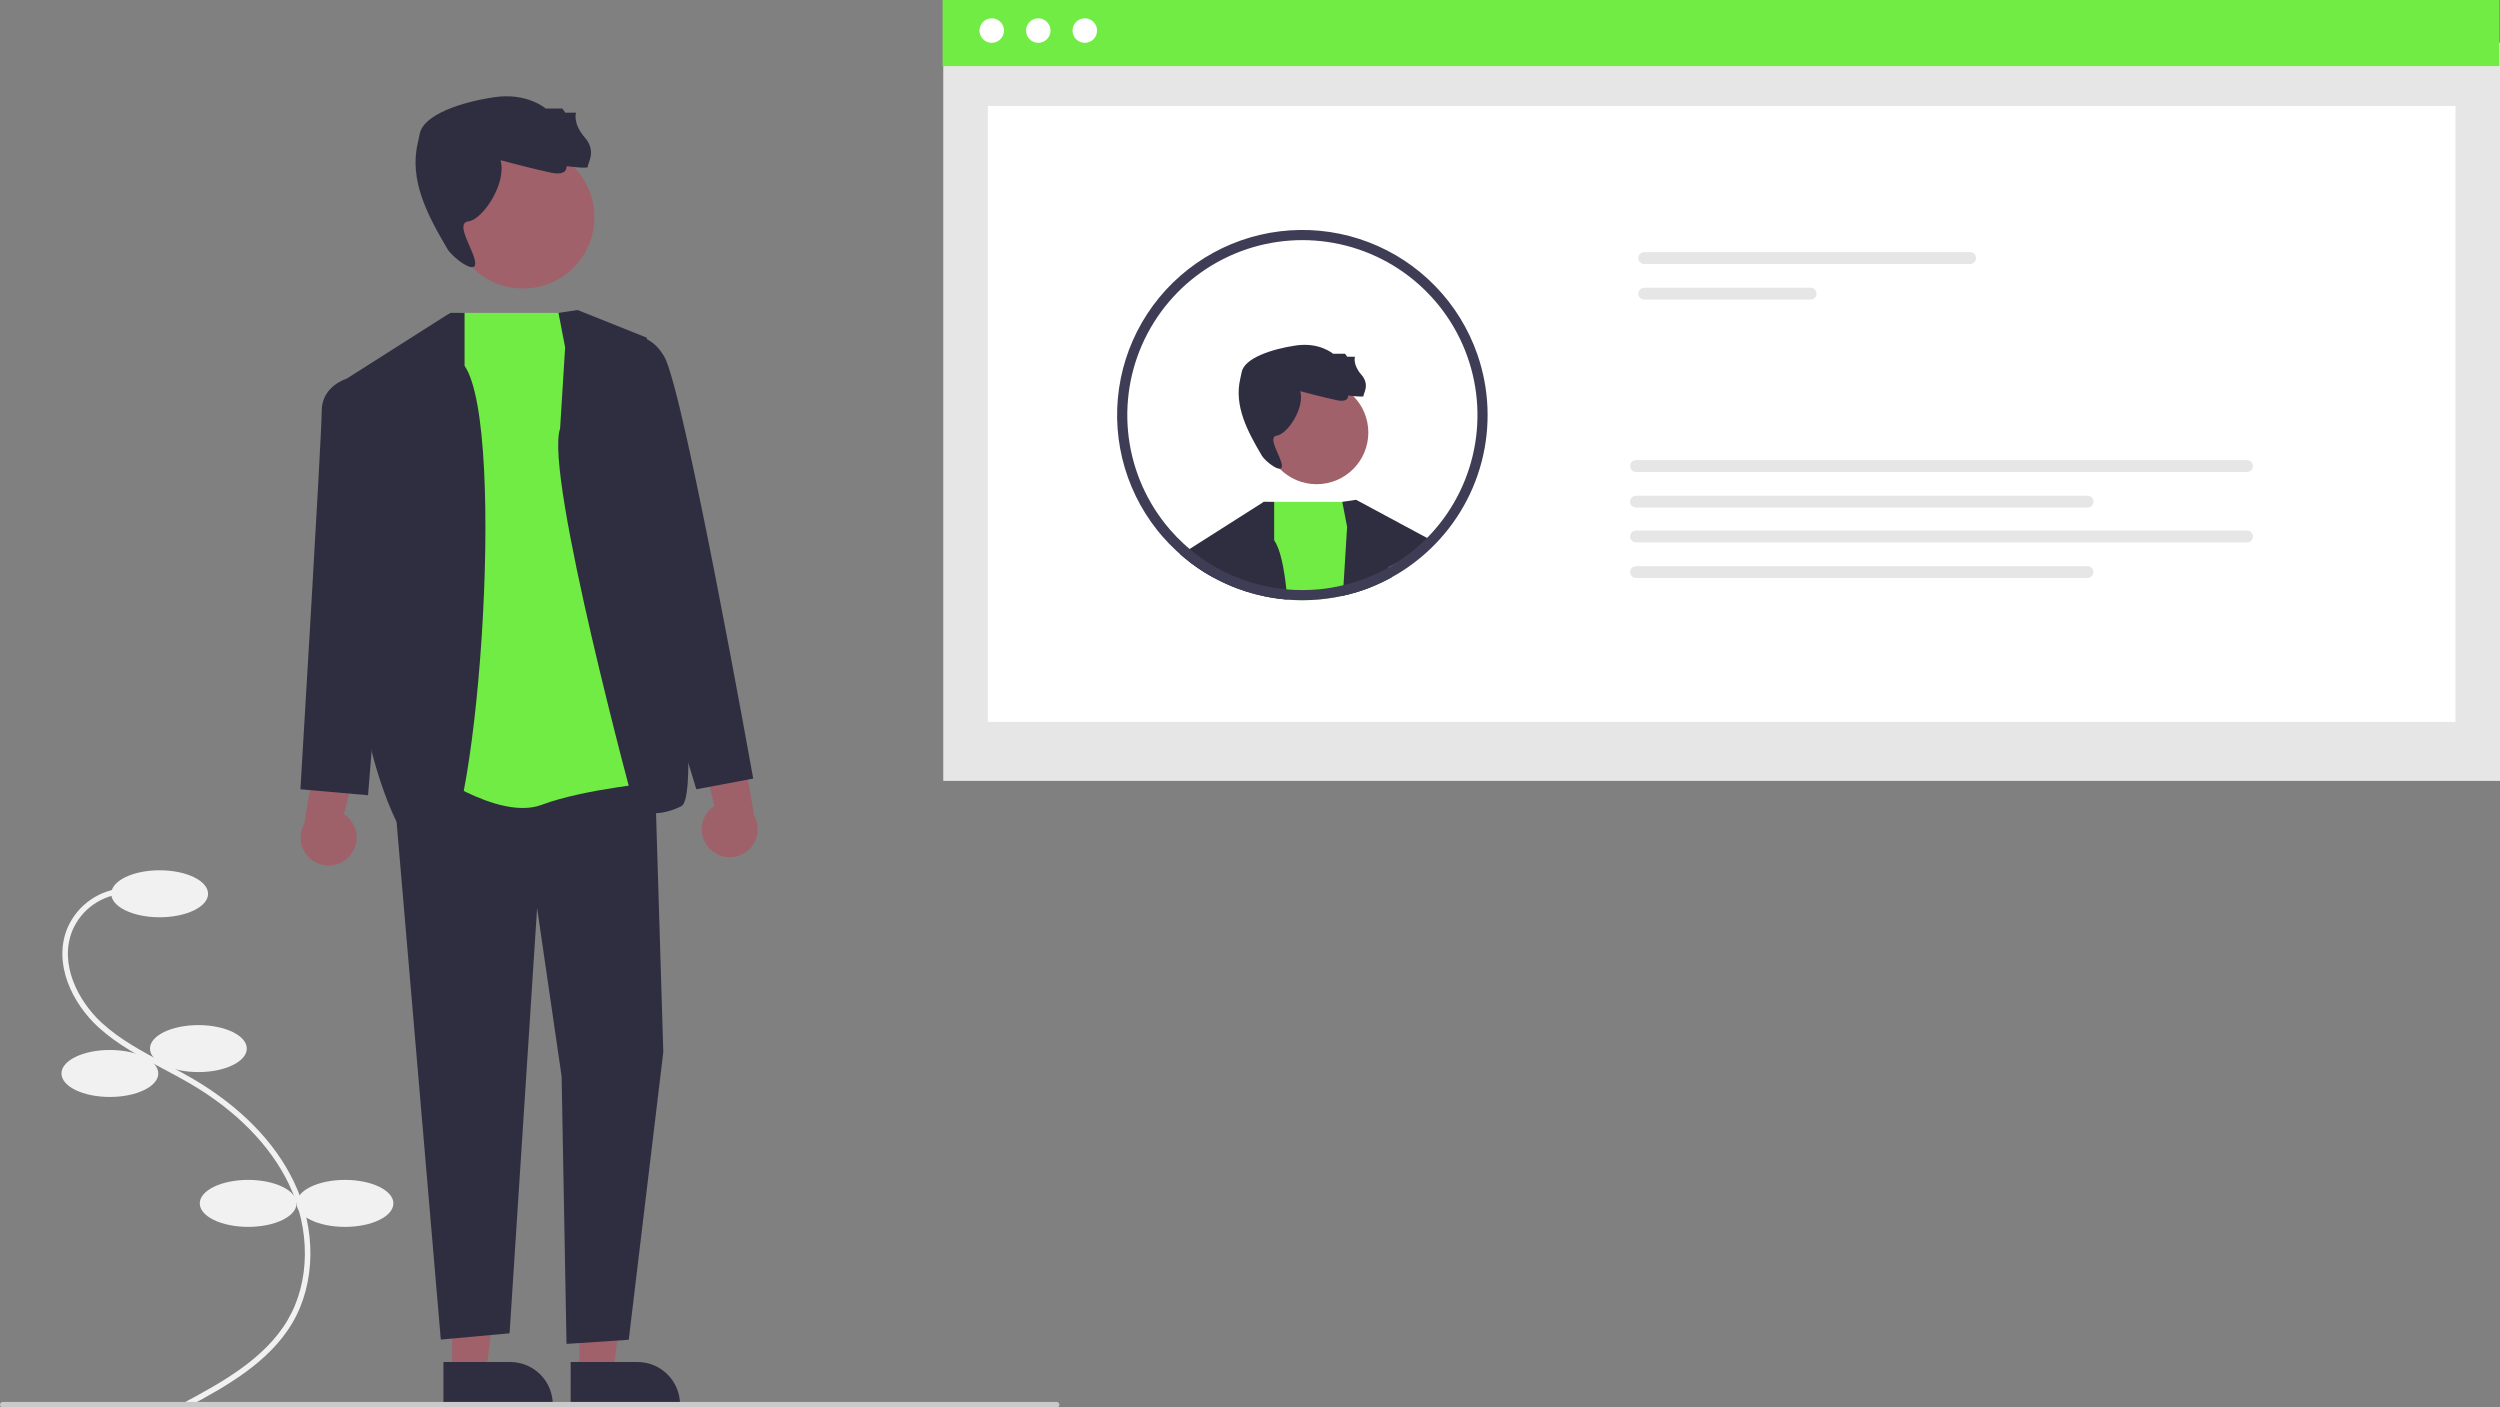 <svg width="508" height="286" viewBox="0 0 508 286" fill="none" xmlns="http://www.w3.org/2000/svg">
<rect x="0" y="0" width="508" height="286" fill="#808080" stroke="none"/>
<g clip-path="url(#clip0_60_344)">
<path d="M38.22 285.857L37.686 284.869C44.854 280.994 53.775 276.173 58.435 268.26C63.028 260.46 63.131 249.868 58.704 240.617C54.936 232.744 48.014 225.691 38.688 220.219C36.848 219.14 34.917 218.117 33.05 217.128C28.535 214.737 23.867 212.264 20.018 208.756C14.717 203.925 10.706 195.817 13.696 188.595C14.679 186.29 16.289 184.307 18.344 182.87C20.398 181.434 22.814 180.602 25.318 180.469L25.381 181.591C23.088 181.712 20.874 182.474 18.991 183.789C17.109 185.105 15.633 186.921 14.731 189.032C11.953 195.743 15.765 203.359 20.776 207.926C24.52 211.338 29.124 213.777 33.576 216.135C35.454 217.13 37.397 218.159 39.257 219.25C48.778 224.836 55.853 232.056 59.718 240.132C64.305 249.715 64.184 260.712 59.404 268.83C54.585 277.012 45.511 281.917 38.22 285.857Z" fill="#F1F1F1"/>
<path d="M32.443 186.39C37.875 186.39 42.279 184.252 42.279 181.615C42.279 178.979 37.875 176.841 32.443 176.841C27.01 176.841 22.606 178.979 22.606 181.615C22.606 184.252 27.01 186.39 32.443 186.39Z" fill="#F1F1F1"/>
<path d="M40.311 217.847C45.744 217.847 50.147 215.71 50.147 213.073C50.147 210.436 45.744 208.298 40.311 208.298C34.879 208.298 30.475 210.436 30.475 213.073C30.475 215.71 34.879 217.847 40.311 217.847Z" fill="#F1F1F1"/>
<path d="M22.325 222.903C27.758 222.903 32.162 220.765 32.162 218.128C32.162 215.491 27.758 213.354 22.325 213.354C16.893 213.354 12.489 215.491 12.489 218.128C12.489 220.765 16.893 222.903 22.325 222.903Z" fill="#F1F1F1"/>
<path d="M50.428 249.303C55.861 249.303 60.265 247.166 60.265 244.529C60.265 241.892 55.861 239.754 50.428 239.754C44.996 239.754 40.592 241.892 40.592 244.529C40.592 247.166 44.996 249.303 50.428 249.303Z" fill="#F1F1F1"/>
<path d="M70.101 249.303C75.533 249.303 79.937 247.166 79.937 244.529C79.937 241.892 75.533 239.754 70.101 239.754C64.668 239.754 60.265 241.892 60.265 244.529C60.265 247.166 64.668 249.303 70.101 249.303Z" fill="#F1F1F1"/>
<path d="M508 8.667H191.671V158.679H508V8.667Z" fill="#E6E6E6"/>
<path d="M498.955 21.531H200.717V146.691H498.955V21.531Z" fill="white"/>
<path d="M507.865 0H191.536V13.43H507.865V0Z" fill="#70EC44"/>
<path d="M201.523 8.701C202.898 8.701 204.014 7.587 204.014 6.212C204.014 4.837 202.898 3.723 201.523 3.723C200.147 3.723 199.032 4.837 199.032 6.212C199.032 7.587 200.147 8.701 201.523 8.701Z" fill="white"/>
<path d="M210.977 8.701C212.353 8.701 213.468 7.587 213.468 6.212C213.468 4.837 212.353 3.723 210.977 3.723C209.601 3.723 208.486 4.837 208.486 6.212C208.486 7.587 209.601 8.701 210.977 8.701Z" fill="white"/>
<path d="M220.432 8.701C221.807 8.701 222.923 7.587 222.923 6.212C222.923 4.837 221.807 3.723 220.432 3.723C219.056 3.723 217.941 4.837 217.941 6.212C217.941 7.587 219.056 8.701 220.432 8.701Z" fill="white"/>
<path d="M334.111 51.233C333.791 51.233 333.484 51.361 333.257 51.587C333.031 51.813 332.904 52.12 332.904 52.439C332.904 52.759 333.031 53.066 333.257 53.292C333.484 53.518 333.791 53.645 334.111 53.645H400.324C400.644 53.645 400.951 53.518 401.178 53.292C401.404 53.066 401.531 52.759 401.531 52.439C401.531 52.12 401.404 51.813 401.178 51.587C400.951 51.361 400.644 51.233 400.324 51.233H334.111Z" fill="#E6E6E6"/>
<path d="M334.111 58.471C333.791 58.471 333.485 58.599 333.259 58.825C333.034 59.051 332.907 59.357 332.907 59.677C332.907 59.996 333.034 60.302 333.259 60.529C333.485 60.755 333.791 60.882 334.111 60.883H367.914C368.234 60.882 368.54 60.755 368.766 60.529C368.992 60.302 369.118 59.996 369.118 59.677C369.118 59.357 368.992 59.051 368.766 58.825C368.54 58.599 368.234 58.471 367.914 58.471H334.111Z" fill="#E6E6E6"/>
<path d="M332.445 93.496C332.124 93.496 331.818 93.623 331.591 93.849C331.365 94.076 331.238 94.382 331.238 94.702C331.238 95.022 331.365 95.329 331.591 95.555C331.818 95.781 332.124 95.908 332.445 95.908H456.595C456.916 95.908 457.222 95.781 457.449 95.555C457.675 95.329 457.802 95.022 457.802 94.702C457.802 94.382 457.675 94.076 457.449 93.849C457.222 93.623 456.916 93.496 456.595 93.496H332.445Z" fill="#E6E6E6"/>
<path d="M332.445 100.732C332.125 100.733 331.819 100.86 331.593 101.087C331.367 101.313 331.24 101.619 331.24 101.938C331.24 102.258 331.367 102.564 331.593 102.79C331.819 103.016 332.125 103.144 332.445 103.144H424.185C424.505 103.144 424.811 103.016 425.037 102.79C425.263 102.564 425.389 102.258 425.389 101.938C425.389 101.619 425.263 101.313 425.037 101.087C424.811 100.86 424.505 100.733 424.185 100.732H332.445Z" fill="#E6E6E6"/>
<path d="M332.445 107.805C332.125 107.805 331.819 107.933 331.593 108.159C331.367 108.385 331.24 108.691 331.24 109.011C331.24 109.33 331.367 109.636 331.593 109.862C331.819 110.089 332.125 110.216 332.445 110.217H456.596C456.915 110.216 457.221 110.089 457.447 109.862C457.673 109.636 457.8 109.33 457.8 109.011C457.8 108.691 457.673 108.385 457.447 108.159C457.221 107.933 456.915 107.805 456.596 107.805H332.445Z" fill="#E6E6E6"/>
<path d="M332.445 115.041C332.125 115.042 331.819 115.169 331.593 115.395C331.367 115.621 331.24 115.928 331.24 116.247C331.24 116.566 331.367 116.873 331.593 117.099C331.819 117.325 332.125 117.452 332.445 117.453H424.185C424.505 117.452 424.811 117.325 425.037 117.099C425.263 116.873 425.389 116.566 425.389 116.247C425.389 115.928 425.263 115.621 425.037 115.395C424.811 115.169 424.505 115.042 424.185 115.041H332.445Z" fill="#E6E6E6"/>
<path d="M267.537 98.39C273.341 98.39 278.045 93.688 278.045 87.889C278.045 82.089 273.341 77.388 267.537 77.388C261.734 77.388 257.03 82.089 257.03 87.889C257.03 93.688 261.734 98.39 267.537 98.39Z" fill="#A0616A"/>
<path d="M264.21 79.488C264.21 79.488 269.114 80.801 271.653 81.326C274.192 81.851 273.93 80.363 273.93 80.363C273.93 80.363 277.257 80.801 277.082 80.451C276.907 80.101 278.483 78.263 276.644 76.163C274.805 74.062 275.33 72.487 275.33 72.487H273.754L273.317 71.875H270.865C270.865 71.875 268.154 69.499 263.338 70.199C258.522 70.9 252.827 72.75 252.302 75.638C252.23 76.029 252.137 76.465 252.028 76.924C250.711 82.481 253.509 87.679 256.411 92.598C257.124 93.807 260.574 96.442 260.486 94.634C260.398 92.826 257.38 88.764 259.482 88.501C261.583 88.239 265.173 82.901 264.21 79.488Z" fill="#2F2E41"/>
<path d="M261.577 121.837C259.548 121.674 257.537 121.344 255.563 120.849L255.674 118.755L256.594 102.104L256.602 101.977H275.111L278.016 117.308L278.408 119.376C277.641 119.674 276.866 119.955 276.074 120.202C276.065 120.202 276.065 120.211 276.057 120.211C274.958 120.551 273.842 120.849 272.718 121.096C271.223 121.418 269.709 121.651 268.186 121.794C267.009 121.911 265.827 121.968 264.643 121.964C263.621 121.964 262.59 121.922 261.577 121.837Z" fill="#70EC44"/>
<path d="M249.677 118.875C248.911 118.543 248.17 118.185 247.437 117.811L247.122 117.649C246.909 117.538 246.688 117.419 246.475 117.3C246.185 117.138 245.904 116.977 245.631 116.815C245.367 116.662 245.095 116.5 244.831 116.338C244.814 116.33 244.806 116.321 244.788 116.321C243.868 115.734 242.966 115.129 242.097 114.474C241.952 114.363 241.807 114.253 241.662 114.142L241.509 111.69L241.73 111.554L256.594 102.105L256.798 101.977L256.815 101.969L258.911 101.977V109.775C260.095 111.486 260.895 115.07 261.389 119.76C261.458 120.433 261.517 121.122 261.577 121.837C259.549 121.675 257.537 121.345 255.563 120.85C255.35 120.807 255.146 120.756 254.933 120.697C253.692 120.372 252.469 119.98 251.27 119.522C250.904 119.386 250.546 119.241 250.189 119.096L250.155 119.079C250.001 119.011 249.831 118.943 249.677 118.875Z" fill="#2F2E41"/>
<path d="M246.475 117.3C246.185 117.138 245.904 116.977 245.631 116.815C245.367 116.662 245.095 116.5 244.831 116.338C244.814 116.33 244.805 116.321 244.788 116.321C243.868 115.734 242.965 115.129 242.097 114.474C241.952 114.363 241.807 114.253 241.662 114.142C241.594 114.082 241.526 114.031 241.449 113.972C240.904 113.555 240.376 113.121 239.865 112.661C239.839 112.644 239.822 112.618 239.797 112.601C240.313 112.205 240.891 111.897 241.509 111.69L242.114 111.869L246.424 113.163L246.449 114.908L246.475 117.3Z" fill="#2F2E41"/>
<path d="M282.769 117.325C282.513 117.461 282.258 117.597 282.003 117.725C281.943 117.759 281.892 117.785 281.841 117.81C281.5 117.981 281.168 118.151 280.827 118.312C280.819 118.321 280.802 118.321 280.802 118.33C280.784 118.338 280.759 118.347 280.742 118.355C279.976 118.721 279.2 119.062 278.408 119.377C277.641 119.675 276.866 119.955 276.074 120.202C276.066 120.202 276.066 120.211 276.057 120.211C274.958 120.551 273.843 120.849 272.718 121.096C272.705 120.397 272.797 119.7 272.991 119.028L272.999 118.908L273.732 107.059L272.752 101.977L275.563 101.56L291.023 109.876C291.023 109.876 289.319 111.579 282.326 115.205C281.708 115.526 282.616 116.593 282.769 117.325Z" fill="#2F2E41"/>
<path d="M267.999 119.751C266.892 119.853 265.767 119.904 264.643 119.904C263.553 119.904 262.471 119.862 261.389 119.76C261.457 120.432 261.517 121.122 261.577 121.837C262.59 121.922 263.621 121.964 264.643 121.964C265.826 121.968 267.009 121.911 268.186 121.794C269.709 121.651 271.223 121.418 272.718 121.096C272.705 120.397 272.797 119.7 272.991 119.027L272.999 118.908C271.355 119.308 269.684 119.59 267.999 119.751ZM300.188 71.978C298.388 66.811 295.482 62.098 291.672 58.169C287.862 54.239 283.241 51.187 278.13 49.226C273.019 47.265 267.542 46.442 262.08 46.813C256.617 47.185 251.302 48.743 246.505 51.379C241.707 54.015 237.542 57.664 234.301 62.074C231.06 66.484 228.82 71.546 227.738 76.91C226.655 82.273 226.757 87.808 228.035 93.128C229.313 98.449 231.737 103.426 235.137 107.714C235.478 108.14 235.827 108.565 236.185 108.974C236.219 109.008 236.236 109.034 236.262 109.059C237.141 110.073 238.077 111.036 239.064 111.945C239.303 112.166 239.549 112.388 239.796 112.6C239.822 112.617 239.839 112.643 239.865 112.66C240.376 113.12 240.904 113.554 241.449 113.971C241.526 114.031 241.594 114.082 241.662 114.141C241.807 114.252 241.952 114.363 242.096 114.473C242.965 115.129 243.868 115.733 244.788 116.32C244.805 116.32 244.814 116.329 244.831 116.337C245.095 116.499 245.367 116.661 245.631 116.814C245.904 116.976 246.185 117.138 246.475 117.299C246.688 117.419 246.909 117.538 247.122 117.648L247.437 117.81C248.17 118.185 248.911 118.542 249.677 118.874C249.831 118.942 250.001 119.01 250.154 119.079L250.188 119.096C250.546 119.24 250.904 119.385 251.27 119.521C252.469 119.979 253.691 120.371 254.933 120.696C255.146 120.756 255.35 120.807 255.563 120.849C257.537 121.344 259.548 121.674 261.577 121.837C262.59 121.922 263.621 121.964 264.643 121.964C265.826 121.968 267.009 121.911 268.186 121.794C269.709 121.651 271.222 121.418 272.718 121.096C273.842 120.849 274.958 120.551 276.057 120.211C276.065 120.211 276.065 120.202 276.074 120.202C276.866 119.955 277.641 119.674 278.408 119.376C279.2 119.062 279.975 118.721 280.742 118.355C280.759 118.346 280.784 118.338 280.801 118.329C280.801 118.321 280.818 118.321 280.827 118.312C281.168 118.151 281.5 117.98 281.841 117.81C281.892 117.785 281.943 117.759 282.002 117.725C282.258 117.597 282.513 117.461 282.769 117.325C282.786 117.316 282.794 117.308 282.811 117.299C283.484 116.925 284.149 116.533 284.805 116.116C284.984 116.006 285.163 115.895 285.341 115.767C285.605 115.605 285.861 115.427 286.108 115.248C286.44 115.018 286.772 114.78 287.096 114.533C287.204 114.464 287.306 114.387 287.403 114.303C288.195 113.707 288.961 113.077 289.694 112.413C295.249 107.466 299.211 100.984 301.079 93.787C302.947 86.589 302.637 78.999 300.188 71.978L300.188 71.978ZM289.055 110.217C288.133 111.084 287.166 111.902 286.159 112.669C285.938 112.839 285.707 113.009 285.478 113.162C285.256 113.333 285.035 113.494 284.805 113.647C284.609 113.784 284.413 113.92 284.209 114.048C284.191 114.065 284.166 114.073 284.149 114.09C284.004 114.192 283.851 114.286 283.706 114.38C283.254 114.66 282.786 114.941 282.326 115.205C282.215 115.265 282.113 115.333 282.003 115.393C281.943 115.427 281.883 115.461 281.815 115.495C281.56 115.639 281.304 115.767 281.048 115.903C281.014 115.929 280.972 115.937 280.938 115.963C280.925 115.965 280.913 115.971 280.904 115.98C280.725 116.074 280.546 116.159 280.367 116.244C280.214 116.32 280.069 116.397 279.916 116.465C279.294 116.763 278.655 117.044 278.016 117.308C277.343 117.58 276.662 117.827 275.972 118.057C275.801 118.117 275.622 118.185 275.444 118.236C274.634 118.491 273.825 118.721 272.999 118.908C271.355 119.308 269.684 119.59 267.999 119.751C266.892 119.853 265.768 119.904 264.643 119.904C263.553 119.904 262.471 119.862 261.389 119.76C259.46 119.583 257.548 119.247 255.674 118.755C255.606 118.738 255.529 118.721 255.461 118.704C253.924 118.303 252.418 117.791 250.955 117.172C250.878 117.138 250.793 117.112 250.725 117.078C250.64 117.044 250.563 117.018 250.495 116.984C250.41 116.95 250.333 116.916 250.257 116.882C249.618 116.601 248.996 116.295 248.374 115.98L248.084 115.827C247.531 115.537 246.986 115.239 246.449 114.907C246.262 114.805 246.066 114.686 245.878 114.567C245.665 114.439 245.452 114.303 245.248 114.167C245.197 114.133 245.146 114.099 245.095 114.065C244.618 113.741 244.132 113.418 243.672 113.069C243.349 112.83 243.034 112.6 242.718 112.354C242.514 112.2 242.309 112.039 242.114 111.868C241.986 111.775 241.858 111.664 241.73 111.553C241.56 111.409 241.389 111.264 241.219 111.111C240.955 110.898 240.708 110.66 240.469 110.438C239.51 109.555 238.603 108.617 237.752 107.629C237.463 107.306 237.19 106.982 236.926 106.642C236.865 106.575 236.808 106.503 236.756 106.429C232.468 101.019 229.848 94.478 229.215 87.605C228.583 80.732 229.966 73.824 233.196 67.724C236.425 61.623 241.361 56.593 247.402 53.248C253.443 49.904 260.328 48.388 267.216 48.887C274.104 49.386 280.698 51.878 286.193 56.058C291.688 60.238 295.847 65.927 298.162 72.429C300.478 78.931 300.85 85.967 299.233 92.677C297.615 99.387 294.079 105.481 289.055 110.217L289.055 110.217Z" fill="#3F3D56"/>
<path d="M91.862 279.008L98.753 279.007L102.031 252.444L91.861 252.445L91.862 279.008Z" fill="#A0616A"/>
<path d="M90.105 276.759L103.675 276.759H103.676C105.969 276.759 108.169 277.67 109.791 279.29C111.412 280.911 112.324 283.109 112.324 285.402V285.682L90.105 285.683L90.105 276.759Z" fill="#2F2E41"/>
<path d="M117.717 279.008L124.608 279.007L127.886 252.444L117.716 252.445L117.717 279.008Z" fill="#A0616A"/>
<path d="M115.959 276.759L129.53 276.759H129.531C131.824 276.759 134.024 277.67 135.646 279.29C137.267 280.911 138.179 283.109 138.179 285.402V285.682L115.96 285.683L115.959 276.759Z" fill="#2F2E41"/>
<path d="M70.953 174.045C71.517 173.442 71.942 172.722 72.197 171.937C72.453 171.151 72.533 170.32 72.432 169.5C72.331 168.68 72.052 167.893 71.613 167.193C71.175 166.493 70.588 165.898 69.895 165.449L74.682 145.954L64.85 149.455L61.811 167.431C61.134 168.645 60.926 170.066 61.227 171.423C61.527 172.781 62.316 173.981 63.443 174.796C64.569 175.611 65.956 175.985 67.341 175.847C68.725 175.708 70.01 175.067 70.953 174.045Z" fill="#9E616A"/>
<path d="M144.101 172.36C143.537 171.756 143.113 171.036 142.857 170.251C142.602 169.466 142.521 168.634 142.622 167.814C142.723 166.995 143.003 166.207 143.441 165.507C143.88 164.807 144.466 164.212 145.16 163.763L140.372 144.269L150.204 147.77L153.243 165.745C153.92 166.96 154.129 168.38 153.828 169.738C153.527 171.095 152.739 172.295 151.612 173.111C150.485 173.926 149.098 174.3 147.714 174.161C146.33 174.023 145.044 173.382 144.101 172.36Z" fill="#9E616A"/>
<path d="M80.019 160.38L89.571 272.2L103.546 270.927L109.139 184.505L114.118 218.724L115.115 273.08L127.761 272.238L134.784 213.762L133.061 157.13L85.051 152.271L80.019 160.38Z" fill="#2F2E41"/>
<path d="M106.294 58.626C114.298 58.626 120.787 52.141 120.787 44.142C120.787 36.142 114.298 29.657 106.294 29.657C98.289 29.657 91.8 36.142 91.8 44.142C91.8 52.141 98.289 58.626 106.294 58.626Z" fill="#A0616A"/>
<path d="M101.704 32.554C101.704 32.554 108.468 34.364 111.97 35.089C115.473 35.813 115.11 33.761 115.11 33.761C115.11 33.761 119.7 34.364 119.458 33.882C119.217 33.399 121.391 30.864 118.854 27.967C116.318 25.07 117.043 22.897 117.043 22.897H114.869L114.265 22.052H110.883C110.883 22.052 107.144 18.776 100.501 19.741C93.859 20.707 86.003 23.259 85.278 27.243C85.18 27.783 85.05 28.383 84.9 29.017C83.084 36.681 86.943 43.852 90.946 50.636C91.93 52.304 96.689 55.94 96.567 53.445C96.445 50.951 92.283 45.348 95.182 44.986C98.081 44.624 103.033 37.261 101.704 32.554Z" fill="#2F2E41"/>
<path d="M91.212 63.574H116.736L134.784 158.829C134.784 158.829 119.05 160.173 110.056 163.544C101.063 166.914 86.113 155.845 86.113 155.845L91.212 63.574Z" fill="#70EC44"/>
<path d="M94.399 74.331V63.574L91.509 63.557L70.394 76.974L74.975 150.482C74.975 150.482 80.398 175.006 88.623 174.752C96.848 174.498 103.19 87.072 94.399 74.331Z" fill="#2F2E41"/>
<path d="M77.176 79.004L70.394 76.974C70.394 76.974 65.373 78.442 65.373 83.498C65.373 88.554 61.046 160.38 61.046 160.38L74.789 161.594L77.738 125.066L77.176 79.004Z" fill="#2F2E41"/>
<path d="M114.834 70.578L113.482 63.574L117.364 62.995L131.415 68.612C131.415 68.612 144.062 161.016 138.441 163.825C132.82 166.634 129.025 164.458 129.025 164.458C129.025 164.458 110.538 96.305 113.81 87.093L114.834 70.578Z" fill="#2F2E41"/>
<path d="M121.579 70.017L123.977 68.974C123.977 68.974 131.016 65.488 135.01 72.527C139.003 79.566 153.055 158.208 153.055 158.208L141.493 160.38L132.849 132.078L121.579 70.017Z" fill="#2F2E41"/>
<path d="M214.71 286H0.562C0.413 286 0.27 285.941 0.165 285.836C0.059 285.731 0 285.588 0 285.439C0 285.29 0.059 285.147 0.165 285.041C0.27 284.936 0.413 284.877 0.562 284.877H214.71C214.859 284.877 215.002 284.936 215.107 285.041C215.212 285.147 215.272 285.29 215.272 285.439C215.272 285.588 215.212 285.731 215.107 285.836C215.002 285.941 214.859 286 214.71 286Z" fill="#CACACA"/>
</g>
<defs>
<clipPath id="clip0_60_344">
<rect width="508" height="286" fill="white"/>
</clipPath>
</defs>
</svg>
